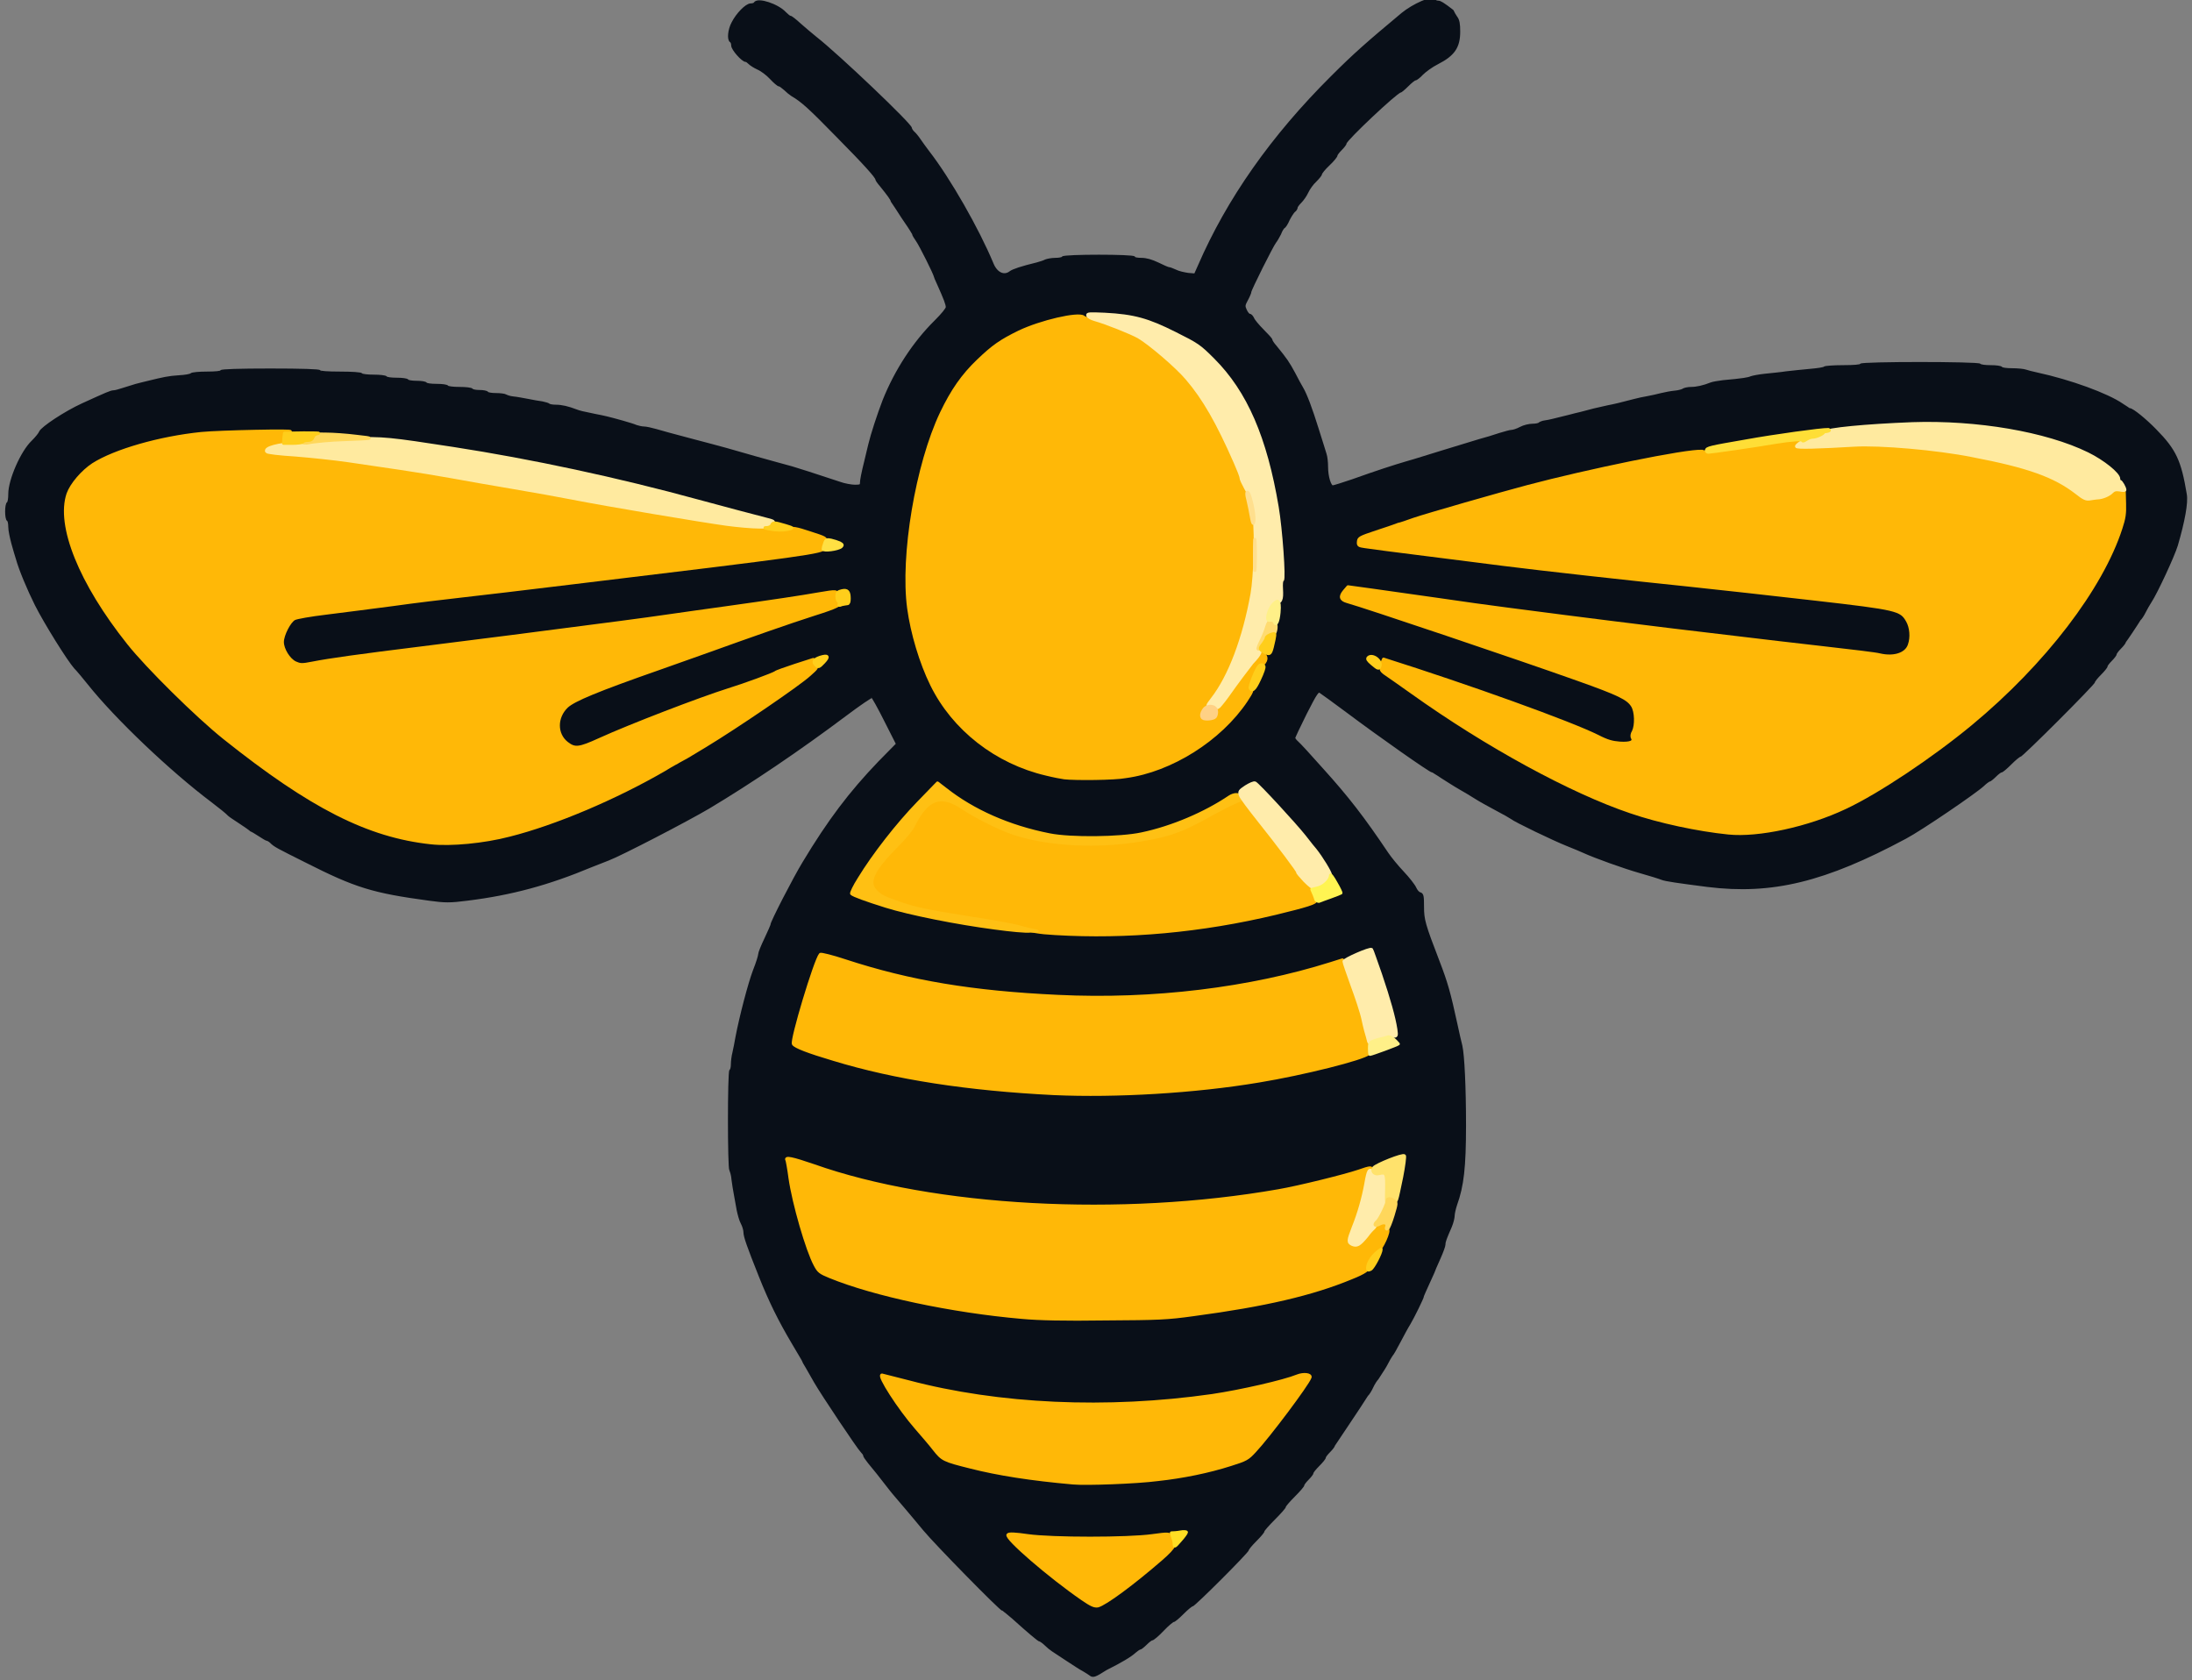 <?xml version="1.0" encoding="utf-8"?>
<!-- Generator: Adobe Illustrator 27.6.1, SVG Export Plug-In . SVG Version: 6.00 Build 0)  -->
<svg version="1.1" id="Layer_1" xmlns="http://www.w3.org/2000/svg" xmlns:xlink="http://www.w3.org/1999/xlink" x="0px" y="0px"
	 viewBox="0 0 715 548" style="enable-background:new 0 0 715 548;" xml:space="preserve">
<rect x="0" y="0" width="715" height="548" fill="#808080" stroke="none"/>
<style type="text/css">
	.st0{clip-path:url(#SVGID_00000022551487129329128480000010103825715383265934_);}
	.st1{fill:#090F18;}
	.st2{fill-opacity:0;stroke:#090F18;stroke-linecap:round;stroke-linejoin:round;}
	.st3{fill:#FFB807;}
	.st4{fill-opacity:0;stroke:#FFB807;stroke-linecap:round;stroke-linejoin:round;}
	.st5{fill:#FFECAB;}
	.st6{fill-opacity:0;stroke:#FFECAB;stroke-linecap:round;stroke-linejoin:round;}
	.st7{fill:#FFC013;}
	.st8{fill-opacity:0;stroke:#FFC013;stroke-linecap:round;stroke-linejoin:round;}
	.st9{fill:#FFEA9F;}
	.st10{fill-opacity:0;stroke:#FFEA9F;stroke-linecap:round;stroke-linejoin:round;}
	.st11{fill:#FFDE36;}
	.st12{fill-opacity:0;stroke:#FFDE36;stroke-linecap:round;stroke-linejoin:round;}
	.st13{fill:#FFE26C;}
	.st14{fill-opacity:0;stroke:#FFE26C;stroke-linecap:round;stroke-linejoin:round;}
	.st15{fill:#FFF452;}
	.st16{fill-opacity:0;stroke:#FFF452;stroke-linecap:round;stroke-linejoin:round;}
	.st17{fill:#FFF088;}
	.st18{fill-opacity:0;stroke:#FFF088;stroke-linecap:round;stroke-linejoin:round;}
	.st19{fill:#FFD75B;}
	.st20{fill-opacity:0;stroke:#FFD75B;stroke-linecap:round;stroke-linejoin:round;}
	.st21{fill:#FFDB71;}
	.st22{fill-opacity:0;stroke:#FFDB71;stroke-linecap:round;stroke-linejoin:round;}
	.st23{fill:#FFCE1B;}
	.st24{fill-opacity:0;stroke:#FFCE1B;stroke-linecap:round;stroke-linejoin:round;}
	.st25{fill:#FFDE23;}
	.st26{fill-opacity:0;stroke:#FFDE23;stroke-linecap:round;stroke-linejoin:round;}
	.st27{fill:#FFDF8E;}
	.st28{fill-opacity:0;stroke:#FFDF8E;stroke-linecap:round;stroke-linejoin:round;}
	.st29{fill:#FFE043;}
	.st30{fill-opacity:0;stroke:#FFE043;stroke-linecap:round;stroke-linejoin:round;}
	.st31{fill:#FFD185;}
	.st32{fill-opacity:0;stroke:#FFD185;stroke-linecap:round;stroke-linejoin:round;}
</style>
<g>
	<defs>
		<rect id="SVGID_1_" width="715" height="548"/>
	</defs>
	<clipPath id="SVGID_00000098211548284082624590000000977157362807692708_">
		<use xlink:href="#SVGID_1_"  style="overflow:visible;"/>
	</clipPath>
	<g style="clip-path:url(#SVGID_00000098211548284082624590000000977157362807692708_);">
		<g transform="matrix(1,0,0,1,0,0)">
			<g transform="matrix(1,0,0,1,0,0)">
				<path class="st1" d="M355.7,546.1c-0.3-0.2-1.3-0.9-2.2-1.4c-1-0.5-3.4-2.1-5.4-3.4s-4.1-2.7-4.7-3.1c-0.5-0.3-1.6-1.2-2.3-1.9
					s-1.6-1.3-1.8-1.3c-0.4,0-3.8-2.9-8.8-7.4c-1.6-1.4-3.1-2.6-3.3-2.6c-0.7,0-22-21.7-25.7-26.2c-1.8-2.2-4.6-5.5-6.2-7.4
					c-1.6-1.9-3.8-4.4-4.8-5.7c-3.3-4.3-5.5-7-7-8.8c-0.8-1-1.5-2-1.5-2.3s-0.4-0.8-0.8-1.2c-1-0.9-12.9-18.7-15.2-22.7
					c-0.9-1.6-2.2-3.8-2.8-4.9c-0.6-1-1.2-2-1.2-2.1c0-0.1-1.5-2.8-3.4-5.9c-4.2-7.1-7.3-13.3-10.6-21.6c-3.9-9.8-5-12.9-5-14.3
					c0-0.7-0.4-2.1-0.9-3c-0.5-0.9-1-2.8-1.3-4.2s-0.6-3.6-0.9-5s-0.6-3.6-0.8-5c-0.1-1.4-0.5-2.7-0.7-3c-0.6-0.7-0.6-32.1,0-32.5
					c0.3-0.2,0.5-1.1,0.5-2s0.2-2.7,0.5-3.8c0.3-1.2,0.7-3.5,1-5.1c1.3-6.8,4.1-17.5,5.7-21.7c1-2.5,1.7-4.8,1.7-5.3s0.9-2.7,2-5
					s2-4.4,2-4.6c0-0.9,7.3-15.1,10.4-20.2c8.3-13.8,15.2-22.9,24.7-32.8l5.9-6l-3.9-7.7c-2.1-4.2-4.1-7.8-4.4-7.9
					c-0.3-0.1-4.3,2.6-8.8,6c-15.2,11.4-30.9,22-44.6,30.2c-7.1,4.2-28.7,15.4-32.7,16.9c-1,0.4-3.5,1.4-5.6,2.2
					c-13.9,5.8-25.9,9.1-40.5,10.9c-5.4,0.7-7.2,0.7-12.2,0c-18.5-2.5-24-4.2-40.2-12.4c-9.4-4.7-10.2-5.1-11.4-6.3
					c-0.5-0.5-1.1-0.8-1.3-0.8c-0.2,0-1.4-0.7-2.6-1.5s-2.4-1.5-2.6-1.5c-1.3-1.2-6.6-4.4-7.3-5.1c-0.5-0.6-3-2.6-5.5-4.5
					c-13.3-10-31.3-27.1-40.2-38.3c-1.6-2-3.6-4.4-4.4-5.2c-2.1-2.3-9.8-14.6-12.8-20.6c-2.5-5-5.2-11.5-6.1-14.8
					c-0.3-1-1-3.2-1.5-5.1s-1-4.2-1-5.3c0-1.1-0.2-2.2-0.5-2.3c-0.7-0.4-0.7-5.1,0-5.5c0.3-0.2,0.5-1.5,0.5-3c0-4.5,4-13.7,7.5-17
					c1.1-1.1,2.3-2.5,2.5-3.1c0.6-1.4,8.1-6.4,13.8-9c7.7-3.5,9.2-4.2,10.1-4.2c0.5,0,1.9-0.4,3.1-0.8s3.2-1,4.2-1.3s2.9-0.7,4-1
					c4.9-1.2,6.7-1.6,10-1.8c1.9-0.1,3.7-0.4,4-0.7c0.3-0.3,2.6-0.5,5.1-0.5c2.8,0,4.7-0.2,4.7-0.5c0-0.3,5.7-0.5,16-0.5
					s16,0.2,16,0.5c0,0.3,2.6,0.5,6.7,0.5c3.9,0,6.8,0.2,7,0.5c0.2,0.3,2,0.5,4,0.5s3.8,0.2,4,0.5s1.7,0.5,3.5,0.5
					c1.8,0,3.3,0.2,3.5,0.5s1.5,0.5,3,0.5s2.8,0.2,3,0.5s1.7,0.5,3.5,0.5s3.3,0.2,3.5,0.5s2,0.5,4,0.5s3.8,0.2,4,0.5
					s1.3,0.5,2.5,0.5s2.3,0.2,2.5,0.5s1.5,0.5,2.9,0.5s2.8,0.2,3.1,0.4c0.3,0.2,1.4,0.6,2.5,0.7s3.2,0.5,4.8,0.8s3.6,0.7,4.6,0.8
					c1,0.2,2,0.5,2.2,0.7c0.2,0.2,1.2,0.4,2.3,0.4c1.9,0,4,0.5,6.6,1.5c1,0.4,2.2,0.7,6.2,1.5c1.2,0.2,2.9,0.6,3.8,0.8
					c2.1,0.5,8.3,2.2,9.6,2.8c0.6,0.2,1.8,0.5,2.5,0.5c0.7,0,2.5,0.4,3.9,0.8c1.4,0.4,6.3,1.8,11,3c4.7,1.2,10.1,2.7,12,3.2
					c9.1,2.6,10.8,3.1,15.2,4.3c2.6,0.7,5.4,1.5,6.2,1.7c1.4,0.4,7.7,2.4,15.5,5c1.6,0.6,4,1,5.1,1c1.8,0,2.1-0.2,2.1-1
					c0-0.9,0.4-3.1,1.5-7.5c0.2-1,0.8-3.2,1.2-5c0.8-3.4,2.9-9.8,4.7-14.5c3.9-9.7,9.8-18.8,16.9-25.8c2.1-2.1,3.7-4,3.7-4.6
					c0-1-0.7-2.8-2.8-7.5c-0.7-1.5-1.2-2.7-1.2-2.8c0-0.6-4.6-9.8-5.7-11.4c-0.7-1-1.3-2-1.3-2.2c0-0.2-1.1-2-2.5-4
					s-2.5-3.9-4.5-6.8c0-0.5-1.1-2-3.6-5.1c-0.8-0.9-1.4-1.8-1.4-2c0-0.7-3.4-4.6-13-14.3c-8.7-8.9-11.3-11.3-14.6-13.2
					c-0.5-0.3-1.6-1.2-2.3-1.9c-0.8-0.7-1.6-1.3-1.9-1.3s-1.5-1-2.7-2.3s-3.1-2.7-4.3-3.2c-1.1-0.5-2.3-1.3-2.7-1.7
					c-0.4-0.4-0.9-0.8-1.2-0.8c-1,0-4.3-3.7-4.3-4.9c0-0.6-0.2-1.2-0.5-1.4c-0.9-0.5-0.6-3.7,0.6-5.9c1.4-2.8,4.4-5.9,5.8-5.9
					c0.6,0,1.3-0.2,1.4-0.5c0.9-1.5,7.3,0.6,9.7,3.2c0.7,0.7,1.4,1.3,1.7,1.3c0.3,0,1.7,1.1,3.1,2.4c1.5,1.3,3.8,3.3,5.2,4.4
					c7.4,5.8,31,28.3,31,29.5c0,0.3,0.4,0.9,0.8,1.3c0.5,0.4,1.4,1.5,2,2.4s2,2.8,2.9,4c6.9,8.9,16.2,25.2,20.9,36.5
					c1.3,3.2,3.9,4.4,6,2.8c0.9-0.7,3.7-1.6,8.6-2.8c1.1-0.3,2.4-0.7,2.9-1c0.5-0.2,1.9-0.5,3.1-0.5c1.2,0,2.4-0.2,2.5-0.5
					c0.4-0.7,23.2-0.7,23.2,0c0,0.3,1.1,0.5,2.4,0.5c1.6,0,3.3,0.5,5.4,1.5c1.6,0.8,3.2,1.5,3.5,1.5c0.3,0,1.3,0.4,2.2,0.8
					c0.9,0.5,2.8,0.9,4.1,1.1l2.4,0.2l1.3-2.9c9.4-21.7,23.8-42.2,43.3-61.6c7.4-7.4,11.5-11,23-20.6c3.5-2.9,9.9-5.7,10.3-4.5
					c0.1,0.3,0.7,0.6,1.3,0.6c0.6,0,1.5,0.5,4.6,2.9c0.2,0.5,0.7,1.4,1.2,2.1c0.7,0.9,0.9,2.1,0.9,4.6c0,5-1.7,7.5-7,10.2
					c-1.8,0.9-4,2.5-5,3.5c-0.9,1-2,1.8-2.3,1.8s-1.4,0.9-2.5,2s-2.2,2-2.4,2c-1.1,0-17.8,15.7-17.8,16.8c0,0.3-0.7,1.2-1.5,2
					s-1.5,1.7-1.5,2c0,0.3-1.1,1.7-2.5,3s-2.5,2.7-2.5,3s-0.8,1.3-1.8,2.3c-1,0.9-2.2,2.6-2.7,3.7s-1.5,2.5-2.2,3.2
					s-1.3,1.5-1.3,1.8s-0.3,0.9-0.8,1.2c-0.4,0.4-1.2,1.6-1.8,2.8c-0.5,1.2-1.2,2.3-1.5,2.4c-0.3,0.2-0.9,1.1-1.3,2.2
					c-0.5,1-1.2,2.2-1.6,2.7c-0.9,1.1-8.1,15.5-8.1,16.2c0,0.3-0.5,1.5-1.1,2.6c-1,1.8-1,2.2-0.4,3.5c0.4,0.9,1,1.6,1.3,1.6
					c0.4,0,0.8,0.5,1.1,1.1c0.2,0.6,1.7,2.4,3.2,3.9c1.5,1.5,2.8,2.9,2.8,3.2s0.6,1.2,1.4,2.1c3.5,4.3,4.1,5.2,6,8.7
					c1.1,2.1,2.2,4.2,2.6,4.8c1.3,2.2,3,6.8,5,13.2c1.2,3.7,2.3,7.4,2.6,8.3c0.3,0.8,0.5,2.7,0.5,4.1c0,3.3,1,6.6,2,6.6
					c0.4,0,3.3-0.9,6.5-2c8.1-2.9,13.7-4.7,17.8-5.9c1.9-0.5,7.2-2.2,11.8-3.6s9.8-3,11.8-3.6c1.9-0.5,4.9-1.4,6.6-2
					c1.7-0.5,3.4-1,3.9-1c0.5,0,1.8-0.4,2.9-1c1.1-0.6,2.9-1,3.9-1c1,0,2-0.2,2.2-0.4c0.2-0.2,1-0.6,1.9-0.7
					c1.5-0.2,2.5-0.5,7.8-1.8c1-0.3,2.8-0.7,4-1s3.1-0.8,4.2-1.1c1.2-0.3,3.1-0.7,4.4-1c2.1-0.4,4.3-0.9,8.8-2.1
					c1.1-0.3,3-0.7,4.2-0.9s3.3-0.7,4.5-1s3.3-0.7,4.5-0.8s2.5-0.5,2.7-0.7c0.3-0.2,1.4-0.5,2.5-0.5c1.8,0,4.1-0.5,6.6-1.5
					c0.5-0.2,2.2-0.5,3.8-0.7c6.7-0.6,8.3-0.9,9.2-1.3c0.5-0.2,2.6-0.6,4.5-0.8s5.1-0.5,7-0.8c1.9-0.2,5.4-0.6,7.8-0.8
					c2.3-0.2,4.5-0.5,4.7-0.8c0.3-0.2,3-0.4,6.1-0.4c3.4,0,5.7-0.2,5.7-0.5c0-0.7,38.3-0.7,38.8,0c0.2,0.3,1.7,0.5,3.5,0.5
					s3.3,0.2,3.5,0.5s1.7,0.5,3.5,0.5s3.7,0.2,4.3,0.4c0.6,0.2,2.4,0.7,3.9,1c10.6,2.3,22.8,6.7,27.7,10.1c1.2,0.8,2.3,1.5,2.4,1.5
					c0.9,0,5.1,3.4,8.4,6.8c6.4,6.5,8,10,9.8,20.8c0.5,2.7-0.6,8.7-2.9,16.6c-1.1,3.6-6.6,15.4-8.5,18.3c-0.6,0.9-1.5,2.5-2,3.5
					c-0.5,1-1.2,2.1-1.6,2.4c-0.7,1.2-4.3,6.6-4.8,7.2c0,0.3-0.7,1.2-1.5,2s-1.5,1.7-1.5,2s-0.7,1.2-1.5,2s-1.5,1.7-1.5,2
					c0,0.3-0.9,1.4-2,2.5s-2,2.2-2,2.5c0,0.7-23.6,24.3-24.3,24.3c-0.3,0-1.6,1.1-3,2.5s-2.7,2.5-3,2.5s-1.2,0.7-2,1.5
					s-1.7,1.5-1.9,1.5s-1.2,0.7-2,1.5c-2.6,2.4-20.2,14.4-25.3,17.1c-26.3,14.1-43.5,18.3-64.5,15.7c-10-1.3-13.6-1.8-14.9-2.3
					c-0.7-0.3-3.9-1.3-7.1-2.2c-5.3-1.5-14.7-4.9-18.2-6.5c-0.8-0.4-3.3-1.4-5.5-2.3c-4.3-1.7-17-7.8-18.2-8.8
					c-0.4-0.3-2.5-1.5-4.8-2.7c-2.2-1.2-5.2-2.8-6.6-3.7c-1.4-0.9-3.9-2.4-5.5-3.3c-1.6-0.9-4.2-2.6-5.8-3.6c-1.6-1.1-3-1.9-3.1-1.9
					c-0.7,0-17.1-11.5-27.9-19.6c-4.3-3.2-8.3-6.1-8.8-6.4c-0.8-0.4-1.4,0.4-4.8,7.1c-2.1,4.2-3.8,7.8-3.8,8.1c0,0.3,0.5,1,1.1,1.5
					c0.6,0.5,4.2,4.4,8,8.7c8.5,9.4,13.5,15.9,21.3,27.5c1,1.5,3.3,4.3,5.1,6.2s3.6,4.2,4,5.1c0.4,0.9,1.1,1.7,1.6,1.8
					c0.8,0.2,0.9,0.8,0.9,4.2c0,4.3,0.4,5.8,5.1,18c2.7,7,3.6,10.3,5.8,20.4c0.6,2.8,1.3,5.9,1.6,7c0.7,3.1,1.2,13.4,1.2,26
					c0,13.6-0.7,19.7-2.9,25.8c-0.4,1.2-0.8,2.9-0.8,3.6s-0.4,2.3-0.9,3.5c-1.7,3.9-2.1,4.9-2.1,5.9c0,0.5-0.7,2.4-1.5,4.2
					s-1.5,3.4-1.5,3.5c0,0.1-0.9,2.1-2,4.5s-2,4.4-2,4.6c0,0.5-3.2,7-4.4,9c-0.7,1.1-2.1,3.7-3.2,5.8s-2.2,4.1-2.6,4.5
					c-0.3,0.4-1,1.6-1.5,2.6c-0.5,1-1.2,2.1-3.1,5c-0.4,0.4-1.2,1.6-1.7,2.7s-1.3,2.4-1.7,2.7c-2.5,4-8.5,12.8-10.8,16.3
					c0,0.3-0.7,1.2-1.5,2s-1.5,1.7-1.5,2s-0.9,1.4-2,2.5s-2,2.2-2,2.5s-0.7,1.2-1.5,2s-1.5,1.7-1.5,2s-1.4,1.9-3,3.5s-3,3.2-3,3.5
					c0,0.3-1.6,2.1-3.5,4s-3.5,3.7-3.5,4s-1.1,1.6-2.5,3s-2.5,2.7-2.5,3c0,0.7-17.6,18.3-18.3,18.3c-0.3,0-1.6,1.1-3,2.5
					s-2.7,2.5-3,2.5c-0.3,0-1.9,1.3-3.5,3s-3.2,3-3.5,3s-1.2,0.7-2,1.5s-1.7,1.5-1.9,1.5c-0.3,0-1,0.5-1.7,1.1
					c-1.4,1.3-4.4,3.1-9.4,5.6C357.1,546.6,356.5,546.8,355.7,546.1L355.7,546.1z"/>
				<path class="st2" d="M355.7,546.1c-0.3-0.2-1.3-0.9-2.2-1.4c-1-0.5-3.4-2.1-5.4-3.4s-4.1-2.7-4.7-3.1c-0.5-0.3-1.6-1.2-2.3-1.9
					s-1.6-1.3-1.8-1.3c-0.4,0-3.8-2.9-8.8-7.4c-1.6-1.4-3.1-2.6-3.3-2.6c-0.7,0-22-21.7-25.7-26.2c-1.8-2.2-4.6-5.5-6.2-7.4
					c-1.6-1.9-3.8-4.4-4.8-5.7c-3.3-4.3-5.5-7-7-8.8c-0.8-1-1.5-2-1.5-2.3s-0.4-0.8-0.8-1.2c-1-0.9-12.9-18.7-15.2-22.7
					c-0.9-1.6-2.2-3.8-2.8-4.9c-0.6-1-1.2-2-1.2-2.1c0-0.1-1.5-2.8-3.4-5.9c-4.2-7.1-7.3-13.3-10.6-21.6c-3.9-9.8-5-12.9-5-14.3
					c0-0.7-0.4-2.1-0.9-3c-0.5-0.9-1-2.8-1.3-4.2s-0.6-3.6-0.9-5s-0.6-3.6-0.8-5c-0.1-1.4-0.5-2.7-0.7-3c-0.6-0.7-0.6-32.1,0-32.5
					c0.3-0.2,0.5-1.1,0.5-2s0.2-2.7,0.5-3.8c0.3-1.2,0.7-3.5,1-5.1c1.3-6.8,4.1-17.5,5.7-21.7c1-2.5,1.7-4.8,1.7-5.3s0.9-2.7,2-5
					s2-4.4,2-4.6c0-0.9,7.3-15.1,10.4-20.2c8.3-13.8,15.2-22.9,24.7-32.8l5.9-6l-3.9-7.7c-2.1-4.2-4.1-7.8-4.4-7.9
					c-0.3-0.1-4.3,2.6-8.8,6c-15.2,11.4-30.9,22-44.6,30.2c-7.1,4.2-28.7,15.4-32.7,16.9c-1,0.4-3.5,1.4-5.6,2.2
					c-13.9,5.8-25.9,9.1-40.5,10.9c-5.4,0.7-7.2,0.7-12.2,0c-18.5-2.5-24-4.2-40.2-12.4c-9.4-4.7-10.2-5.1-11.4-6.3
					c-0.5-0.5-1.1-0.8-1.3-0.8c-0.2,0-1.4-0.7-2.6-1.5s-2.4-1.5-2.6-1.5c-1.3-1.2-6.6-4.4-7.3-5.1c-0.5-0.6-3-2.6-5.5-4.5
					c-13.3-10-31.3-27.1-40.2-38.3c-1.6-2-3.6-4.4-4.4-5.2c-2.1-2.3-9.8-14.6-12.8-20.6c-2.5-5-5.2-11.5-6.1-14.8
					c-0.3-1-1-3.2-1.5-5.1s-1-4.2-1-5.3c0-1.1-0.2-2.2-0.5-2.3c-0.7-0.4-0.7-5.1,0-5.5c0.3-0.2,0.5-1.5,0.5-3c0-4.5,4-13.7,7.5-17
					c1.1-1.1,2.3-2.5,2.5-3.1c0.6-1.4,8.1-6.4,13.8-9c7.7-3.5,9.2-4.2,10.1-4.2c0.5,0,1.9-0.4,3.1-0.8s3.2-1,4.2-1.3s2.9-0.7,4-1
					c4.9-1.2,6.7-1.6,10-1.8c1.9-0.1,3.7-0.4,4-0.7c0.3-0.3,2.6-0.5,5.1-0.5c2.8,0,4.7-0.2,4.7-0.5c0-0.3,5.7-0.5,16-0.5
					s16,0.2,16,0.5c0,0.3,2.6,0.5,6.7,0.5c3.9,0,6.8,0.2,7,0.5c0.2,0.3,2,0.5,4,0.5s3.8,0.2,4,0.5s1.7,0.5,3.5,0.5
					c1.8,0,3.3,0.2,3.5,0.5s1.5,0.5,3,0.5s2.8,0.2,3,0.5s1.7,0.5,3.5,0.5s3.3,0.2,3.5,0.5s2,0.5,4,0.5s3.8,0.2,4,0.5
					s1.3,0.5,2.5,0.5s2.3,0.2,2.5,0.5s1.5,0.5,2.9,0.5s2.8,0.2,3.1,0.4c0.3,0.2,1.4,0.6,2.5,0.7s3.2,0.5,4.8,0.8s3.6,0.7,4.6,0.8
					c1,0.2,2,0.5,2.2,0.7c0.2,0.2,1.2,0.4,2.3,0.4c1.9,0,4,0.5,6.6,1.5c1,0.4,2.2,0.7,6.2,1.5c1.2,0.2,2.9,0.6,3.8,0.8
					c2.1,0.5,8.3,2.2,9.6,2.8c0.6,0.2,1.8,0.5,2.5,0.5c0.7,0,2.5,0.4,3.9,0.8c1.4,0.4,6.3,1.8,11,3c4.7,1.2,10.1,2.7,12,3.2
					c9.1,2.6,10.8,3.1,15.2,4.3c2.6,0.7,5.4,1.5,6.2,1.7c1.4,0.4,7.7,2.4,15.5,5c1.6,0.6,4,1,5.1,1c1.8,0,2.1-0.2,2.1-1
					c0-0.9,0.4-3.1,1.5-7.5c0.2-1,0.8-3.2,1.2-5c0.8-3.4,2.9-9.8,4.7-14.5c3.9-9.7,9.8-18.8,16.9-25.8c2.1-2.1,3.7-4,3.7-4.6
					c0-1-0.7-2.8-2.8-7.5c-0.7-1.5-1.2-2.7-1.2-2.8c0-0.6-4.6-9.8-5.7-11.4c-0.7-1-1.3-2-1.3-2.2c0-0.2-1.1-2-2.5-4
					s-2.5-3.9-4.5-6.8c0-0.5-1.1-2-3.6-5.1c-0.8-0.9-1.4-1.8-1.4-2c0-0.7-3.4-4.6-13-14.3c-8.7-8.9-11.3-11.3-14.6-13.2
					c-0.5-0.3-1.6-1.2-2.3-1.9c-0.8-0.7-1.6-1.3-1.9-1.3s-1.5-1-2.7-2.3s-3.1-2.7-4.3-3.2c-1.1-0.5-2.3-1.3-2.7-1.7
					c-0.4-0.4-0.9-0.8-1.2-0.8c-1,0-4.3-3.7-4.3-4.9c0-0.6-0.2-1.2-0.5-1.4c-0.9-0.5-0.6-3.7,0.6-5.9c1.4-2.8,4.4-5.9,5.8-5.9
					c0.6,0,1.3-0.2,1.4-0.5c0.9-1.5,7.3,0.6,9.7,3.2c0.7,0.7,1.4,1.3,1.7,1.3c0.3,0,1.7,1.1,3.1,2.4c1.5,1.3,3.8,3.3,5.2,4.4
					c7.4,5.8,31,28.3,31,29.5c0,0.3,0.4,0.9,0.8,1.3c0.5,0.4,1.4,1.5,2,2.4s2,2.8,2.9,4c6.9,8.9,16.2,25.2,20.9,36.5
					c1.3,3.2,3.9,4.4,6,2.8c0.9-0.7,3.7-1.6,8.6-2.8c1.1-0.3,2.4-0.7,2.9-1c0.5-0.2,1.9-0.5,3.1-0.5c1.2,0,2.4-0.2,2.5-0.5
					c0.4-0.7,23.2-0.7,23.2,0c0,0.3,1.1,0.5,2.4,0.5c1.6,0,3.3,0.5,5.4,1.5c1.6,0.8,3.2,1.5,3.5,1.5c0.3,0,1.3,0.4,2.2,0.8
					c0.9,0.5,2.8,0.9,4.1,1.1l2.4,0.2l1.3-2.9c9.4-21.7,23.8-42.2,43.3-61.6c7.4-7.4,11.5-11,23-20.6c3.5-2.9,9.9-5.7,10.3-4.5
					c0.1,0.3,0.7,0.6,1.3,0.6c0.6,0,1.5,0.5,4.6,2.9c0.2,0.5,0.7,1.4,1.2,2.1c0.7,0.9,0.9,2.1,0.9,4.6c0,5-1.7,7.5-7,10.2
					c-1.8,0.9-4,2.5-5,3.5c-0.9,1-2,1.8-2.3,1.8s-1.4,0.9-2.5,2s-2.2,2-2.4,2c-1.1,0-17.8,15.7-17.8,16.8c0,0.3-0.7,1.2-1.5,2
					s-1.5,1.7-1.5,2c0,0.3-1.1,1.7-2.5,3s-2.5,2.7-2.5,3s-0.8,1.3-1.8,2.3c-1,0.9-2.2,2.6-2.7,3.7s-1.5,2.5-2.2,3.2
					s-1.3,1.5-1.3,1.8s-0.3,0.9-0.8,1.2c-0.4,0.4-1.2,1.6-1.8,2.8c-0.5,1.2-1.2,2.3-1.5,2.4c-0.3,0.2-0.9,1.1-1.3,2.2
					c-0.5,1-1.2,2.2-1.6,2.7c-0.9,1.1-8.1,15.5-8.1,16.2c0,0.3-0.5,1.5-1.1,2.6c-1,1.8-1,2.2-0.4,3.5c0.4,0.9,1,1.6,1.3,1.6
					c0.4,0,0.8,0.5,1.1,1.1c0.2,0.6,1.7,2.4,3.2,3.9c1.5,1.5,2.8,2.9,2.8,3.2s0.6,1.2,1.4,2.1c3.5,4.3,4.1,5.2,6,8.7
					c1.1,2.1,2.2,4.2,2.6,4.8c1.3,2.2,3,6.8,5,13.2c1.2,3.7,2.3,7.4,2.6,8.3c0.3,0.8,0.5,2.7,0.5,4.1c0,3.3,1,6.6,2,6.6
					c0.4,0,3.3-0.9,6.5-2c8.1-2.9,13.7-4.7,17.8-5.9c1.9-0.5,7.2-2.2,11.8-3.6s9.8-3,11.8-3.6c1.9-0.5,4.9-1.4,6.6-2
					c1.7-0.5,3.4-1,3.9-1c0.5,0,1.8-0.4,2.9-1c1.1-0.6,2.9-1,3.9-1c1,0,2-0.2,2.2-0.4c0.2-0.2,1-0.6,1.9-0.7
					c1.5-0.2,2.5-0.5,7.8-1.8c1-0.3,2.8-0.7,4-1s3.1-0.8,4.2-1.1c1.2-0.3,3.1-0.7,4.4-1c2.1-0.4,4.3-0.9,8.8-2.1
					c1.1-0.3,3-0.7,4.2-0.9s3.3-0.7,4.5-1s3.3-0.7,4.5-0.8s2.5-0.5,2.7-0.7c0.3-0.2,1.4-0.5,2.5-0.5c1.8,0,4.1-0.5,6.6-1.5
					c0.5-0.2,2.2-0.5,3.8-0.7c6.7-0.6,8.3-0.9,9.2-1.3c0.5-0.2,2.6-0.6,4.5-0.8s5.1-0.5,7-0.8c1.9-0.2,5.4-0.6,7.8-0.8
					c2.3-0.2,4.5-0.5,4.7-0.8c0.3-0.2,3-0.4,6.1-0.4c3.4,0,5.7-0.2,5.7-0.5c0-0.7,38.3-0.7,38.8,0c0.2,0.3,1.7,0.5,3.5,0.5
					s3.3,0.2,3.5,0.5s1.7,0.5,3.5,0.5s3.7,0.2,4.3,0.4c0.6,0.2,2.4,0.7,3.9,1c10.6,2.3,22.8,6.7,27.7,10.1c1.2,0.8,2.3,1.5,2.4,1.5
					c0.9,0,5.1,3.4,8.4,6.8c6.4,6.5,8,10,9.8,20.8c0.5,2.7-0.6,8.7-2.9,16.6c-1.1,3.6-6.6,15.4-8.5,18.3c-0.6,0.9-1.5,2.5-2,3.5
					c-0.5,1-1.2,2.1-1.6,2.4c-0.7,1.2-4.3,6.6-4.8,7.2c0,0.3-0.7,1.2-1.5,2s-1.5,1.7-1.5,2s-0.7,1.2-1.5,2s-1.5,1.7-1.5,2
					c0,0.3-0.9,1.4-2,2.5s-2,2.2-2,2.5c0,0.7-23.6,24.3-24.3,24.3c-0.3,0-1.6,1.1-3,2.5s-2.7,2.5-3,2.5s-1.2,0.7-2,1.5
					s-1.7,1.5-1.9,1.5s-1.2,0.7-2,1.5c-2.6,2.4-20.2,14.4-25.3,17.1c-26.3,14.1-43.5,18.3-64.5,15.7c-10-1.3-13.6-1.8-14.9-2.3
					c-0.7-0.3-3.9-1.3-7.1-2.2c-5.3-1.5-14.7-4.9-18.2-6.5c-0.8-0.4-3.3-1.4-5.5-2.3c-4.3-1.7-17-7.8-18.2-8.8
					c-0.4-0.3-2.5-1.5-4.8-2.7c-2.2-1.2-5.2-2.8-6.6-3.7c-1.4-0.9-3.9-2.4-5.5-3.3c-1.6-0.9-4.2-2.6-5.8-3.6c-1.6-1.1-3-1.9-3.1-1.9
					c-0.7,0-17.1-11.5-27.9-19.6c-4.3-3.2-8.3-6.1-8.8-6.4c-0.8-0.4-1.4,0.4-4.8,7.1c-2.1,4.2-3.8,7.8-3.8,8.1c0,0.3,0.5,1,1.1,1.5
					c0.6,0.5,4.2,4.4,8,8.7c8.5,9.4,13.5,15.9,21.3,27.5c1,1.5,3.3,4.3,5.1,6.2s3.6,4.2,4,5.1c0.4,0.9,1.1,1.7,1.6,1.8
					c0.8,0.2,0.9,0.8,0.9,4.2c0,4.3,0.4,5.8,5.1,18c2.7,7,3.6,10.3,5.8,20.4c0.6,2.8,1.3,5.9,1.6,7c0.7,3.1,1.2,13.4,1.2,26
					c0,13.6-0.7,19.7-2.9,25.8c-0.4,1.2-0.8,2.9-0.8,3.6s-0.4,2.3-0.9,3.5c-1.7,3.9-2.1,4.9-2.1,5.9c0,0.5-0.7,2.4-1.5,4.2
					s-1.5,3.4-1.5,3.5c0,0.1-0.9,2.1-2,4.5s-2,4.4-2,4.6c0,0.5-3.2,7-4.4,9c-0.7,1.1-2.1,3.7-3.2,5.8s-2.2,4.1-2.6,4.5
					c-0.3,0.4-1,1.6-1.5,2.6c-0.5,1-1.2,2.1-3.1,5c-0.4,0.4-1.2,1.6-1.7,2.7s-1.3,2.4-1.7,2.7c-2.5,4-8.5,12.8-10.8,16.3
					c0,0.3-0.7,1.2-1.5,2s-1.5,1.7-1.5,2s-0.9,1.4-2,2.5s-2,2.2-2,2.5s-0.7,1.2-1.5,2s-1.5,1.7-1.5,2s-1.4,1.9-3,3.5s-3,3.2-3,3.5
					c0,0.3-1.6,2.1-3.5,4s-3.5,3.7-3.5,4s-1.1,1.6-2.5,3s-2.5,2.7-2.5,3c0,0.7-17.6,18.3-18.3,18.3c-0.3,0-1.6,1.1-3,2.5
					s-2.7,2.5-3,2.5c-0.3,0-1.9,1.3-3.5,3s-3.2,3-3.5,3s-1.2,0.7-2,1.5s-1.7,1.5-1.9,1.5c-0.3,0-1,0.5-1.7,1.1
					c-1.4,1.3-4.4,3.1-9.4,5.6C357.1,546.6,356.5,546.8,355.7,546.1L355.7,546.1z"/>
			</g>
			<g transform="matrix(1,0,0,1,0,0)">
				<path class="st3" d="M140.6,274.9c-20.5-2.2-39.2-11.7-67.4-34.2c-8.9-7.1-25.2-23.2-31.3-30.9c-15.7-19.7-23.2-38.4-19.7-48.7
					c1.1-3.1,4.7-7.3,8.2-9.6c7.1-4.5,21.6-8.7,35.3-10.1c6.1-0.6,31.5-1.1,28.8-0.6c-1.6,0.3-1.8,0.5-1.9,2.2
					c-0.1,1.5-0.3,1.9-1.2,1.9c-1.6,0-4.8,1.7-4.4,2.3c0.2,0.3,4.3,0.8,9.3,1.1c4.9,0.3,12.8,1.2,17.5,1.9c4.7,0.7,12.3,1.8,17,2.5
					c4.7,0.7,12.1,1.9,16.5,2.7c4.4,0.8,13.4,2.4,20,3.5s15.4,2.7,19.5,3.5c12.6,2.4,45.6,7.9,52.8,8.7c3.7,0.4,8.7,1,11,1.3
					c2.6,0.3,5,0.4,6.2,0.1c1.7-0.4,2.9-0.2,7.4,1.3c5,1.6,5.4,1.8,5,2.8c-0.2,0.6-0.4,1.5-0.4,2.1c0,1.4-5.6,2.2-82,11.4
					c-14.6,1.8-30.9,3.7-36.2,4.3c-5.3,0.6-15.5,1.8-22.5,2.8c-7,0.9-16.8,2.2-21.8,2.8s-9.6,1.4-10.3,1.8c-1.6,0.8-3.9,5.3-3.9,7.6
					c0,2.4,2.1,5.8,4.2,6.8c1.6,0.7,2.1,0.8,5.6,0.1c5.6-1.1,14.9-2.4,35.9-5c10.2-1.3,23-2.9,28.5-3.6c37.1-4.8,40.5-5.2,53-7
					c3-0.4,11-1.6,17.8-2.5c15-2.1,24.4-3.5,30-4.5c5.9-1,6-1,6,0.7c0,0.8,0.2,1.6,0.5,1.9c0.9,0.9-0.3,1.6-8.2,4.1
					c-7.8,2.5-20.1,6.8-34.8,12.1c-4,1.4-11,3.9-15.5,5.5c-20.6,7.2-27.9,10.3-30.2,12.4c-3.7,3.5-3.7,9.1,0,12
					c2.6,2,3.9,1.9,10.7-1.2c10.1-4.6,32.8-13.3,42-16.2c5.2-1.6,14.7-5.1,15.3-5.6c0.3-0.3,3.2-1.3,6.5-2.4l5.9-1.9l0.7,1.3
					c0.7,1.3,0.6,1.4-2,3.7c-3.5,3.2-23.6,16.9-34,23.2c-4.6,2.8-8.5,5.1-8.6,5.1s-2.2,1.1-4.6,2.6c-16.2,9.4-35.9,17.7-50.6,21.4
					C157.8,274.6,147,275.6,140.6,274.9L140.6,274.9z"/>
				<path class="st4" d="M140.6,274.9c-20.5-2.2-39.2-11.7-67.4-34.2c-8.9-7.1-25.2-23.2-31.3-30.9c-15.7-19.7-23.2-38.4-19.7-48.7
					c1.1-3.1,4.7-7.3,8.2-9.6c7.1-4.5,21.6-8.7,35.3-10.1c6.1-0.6,31.5-1.1,28.8-0.6c-1.6,0.3-1.8,0.5-1.9,2.2
					c-0.1,1.5-0.3,1.9-1.2,1.9c-1.6,0-4.8,1.7-4.4,2.3c0.2,0.3,4.3,0.8,9.3,1.1c4.9,0.3,12.8,1.2,17.5,1.9c4.7,0.7,12.3,1.8,17,2.5
					c4.7,0.7,12.1,1.9,16.5,2.7c4.4,0.8,13.4,2.4,20,3.5s15.4,2.7,19.5,3.5c12.6,2.4,45.6,7.9,52.8,8.7c3.7,0.4,8.7,1,11,1.3
					c2.6,0.3,5,0.4,6.2,0.1c1.7-0.4,2.9-0.2,7.4,1.3c5,1.6,5.4,1.8,5,2.8c-0.2,0.6-0.4,1.5-0.4,2.1c0,1.4-5.6,2.2-82,11.4
					c-14.6,1.8-30.9,3.7-36.2,4.3c-5.3,0.6-15.5,1.8-22.5,2.8c-7,0.9-16.8,2.2-21.8,2.8s-9.6,1.4-10.3,1.8c-1.6,0.8-3.9,5.3-3.9,7.6
					c0,2.4,2.1,5.8,4.2,6.8c1.6,0.7,2.1,0.8,5.6,0.1c5.6-1.1,14.9-2.4,35.9-5c10.2-1.3,23-2.9,28.5-3.6c37.1-4.8,40.5-5.2,53-7
					c3-0.4,11-1.6,17.8-2.5c15-2.1,24.4-3.5,30-4.5c5.9-1,6-1,6,0.7c0,0.8,0.2,1.6,0.5,1.9c0.9,0.9-0.3,1.6-8.2,4.1
					c-7.8,2.5-20.1,6.8-34.8,12.1c-4,1.4-11,3.9-15.5,5.5c-20.6,7.2-27.9,10.3-30.2,12.4c-3.7,3.5-3.7,9.1,0,12
					c2.6,2,3.9,1.9,10.7-1.2c10.1-4.6,32.8-13.3,42-16.2c5.2-1.6,14.7-5.1,15.3-5.6c0.3-0.3,3.2-1.3,6.5-2.4l5.9-1.9l0.7,1.3
					c0.7,1.3,0.6,1.4-2,3.7c-3.5,3.2-23.6,16.9-34,23.2c-4.6,2.8-8.5,5.1-8.6,5.1s-2.2,1.1-4.6,2.6c-16.2,9.4-35.9,17.7-50.6,21.4
					C157.8,274.6,147,275.6,140.6,274.9L140.6,274.9z"/>
			</g>
			<g transform="matrix(1,0,0,1,0,0)">
				<path class="st3" d="M563.8,271.7c-9.9-1-22.6-3.7-31.9-6.9c-19.3-6.5-46.9-21.5-71.4-39c-3.7-2.6-7.6-5.4-8.7-6.1
					c-1.5-1.1-1.9-1.6-0.5-4.7c27.8,8.8,60.9,20.7,69.9,25.2c3.1,1.6,4.7,2,7.2,2.2c3.4,0.2,4.8-0.4,4.1-1.7
					c-0.3-0.5-0.2-1.3,0.3-2.1c1-2,0.9-6.5-0.3-8.4c-1.5-2.4-4.3-3.8-18.1-8.7c-18.5-6.6-69.5-23.8-75-25.3
					c-2.1-0.6-2.4-1.6-0.9-3.4l1.2-1.4l8,1.1c4.4,0.6,13.9,2,21.2,3c7.3,1.1,17.6,2.5,23,3.2c25.9,3.4,45.6,5.8,53.8,6.8
					c5,0.6,14.4,1.7,21,2.5c6.6,0.8,19.3,2.3,28.2,3.3s17.2,2,18.2,2.3c4.7,1.1,8.7-0.2,9.7-3.2c0.9-2.5,0.6-5.8-0.6-7.9
					c-2.1-3.7-3.2-4-30.2-7.1c-13.2-1.5-31.9-3.6-41.5-4.6c-18.5-1.9-47.4-5.1-60-6.7c-4.1-0.5-15.5-2-25.2-3.2s-18.8-2.4-20-2.6
					c-2.1-0.3-2.3-0.4-2.2-1.6c0.1-1.2,0.4-1.4,5.8-3.2c3.1-1,6-2,6.5-2.2s1-0.4,1.2-0.4s2.3-0.7,4.5-1.5
					c4.4-1.5,28.1-8.3,37.2-10.7c19.2-5.1,52-11.9,57-11.5c1,0.6,4.5,0.2,20.5-2.4c10.9-1.8,14-1.8,11-0.2c-0.5,0.3-1,0.7-1,1
					c0,0.3,8.3,0.4,19.1,0.4c20.9-0.1,25.4,0.2,38.1,2.7c18.3,3.6,26.7,6.6,34.1,12.2c2.6,1.9,3.4,2.3,4.5,2
					c0.7-0.2,1.9-0.4,2.6-0.5s1.5-0.2,1.8-0.2s1.2-0.6,2-1.3c1.2-1,1.8-1.1,3.2-0.9l1.7,0.4l0.1,3.9c0.1,3.1-0.1,4.7-1.2,8
					c-6.3,19.5-25,44-48.9,63.8c-12.8,10.6-30.5,22.4-41,27.3C589.7,269.2,573.5,272.7,563.8,271.7L563.8,271.7z"/>
				<path class="st4" d="M563.8,271.7c-9.9-1-22.6-3.7-31.9-6.9c-19.3-6.5-46.9-21.5-71.4-39c-3.7-2.6-7.6-5.4-8.7-6.1
					c-1.5-1.1-1.9-1.6-0.5-4.7c27.8,8.8,60.9,20.7,69.9,25.2c3.1,1.6,4.7,2,7.2,2.2c3.4,0.2,4.8-0.4,4.1-1.7
					c-0.3-0.5-0.2-1.3,0.3-2.1c1-2,0.9-6.5-0.3-8.4c-1.5-2.4-4.3-3.8-18.1-8.7c-18.5-6.6-69.5-23.8-75-25.3
					c-2.1-0.6-2.4-1.6-0.9-3.4l1.2-1.4l8,1.1c4.4,0.6,13.9,2,21.2,3c7.3,1.1,17.6,2.5,23,3.2c25.9,3.4,45.6,5.8,53.8,6.8
					c5,0.6,14.4,1.7,21,2.5c6.6,0.8,19.3,2.3,28.2,3.3s17.2,2,18.2,2.3c4.7,1.1,8.7-0.2,9.7-3.2c0.9-2.5,0.6-5.8-0.6-7.9
					c-2.1-3.7-3.2-4-30.2-7.1c-13.2-1.5-31.9-3.6-41.5-4.6c-18.5-1.9-47.4-5.1-60-6.7c-4.1-0.5-15.5-2-25.2-3.2s-18.8-2.4-20-2.6
					c-2.1-0.3-2.3-0.4-2.2-1.6c0.1-1.2,0.4-1.4,5.8-3.2c3.1-1,6-2,6.5-2.2s1-0.4,1.2-0.4s2.3-0.7,4.5-1.5
					c4.4-1.5,28.1-8.3,37.2-10.7c19.2-5.1,52-11.9,57-11.5c1,0.6,4.5,0.2,20.5-2.4c10.9-1.8,14-1.8,11-0.2c-0.5,0.3-1,0.7-1,1
					c0,0.3,8.3,0.4,19.1,0.4c20.9-0.1,25.4,0.2,38.1,2.7c18.3,3.6,26.7,6.6,34.1,12.2c2.6,1.9,3.4,2.3,4.5,2
					c0.7-0.2,1.9-0.4,2.6-0.5s1.5-0.2,1.8-0.2s1.2-0.6,2-1.3c1.2-1,1.8-1.1,3.2-0.9l1.7,0.4l0.1,3.9c0.1,3.1-0.1,4.7-1.2,8
					c-6.3,19.5-25,44-48.9,63.8c-12.8,10.6-30.5,22.4-41,27.3C589.7,269.2,573.5,272.7,563.8,271.7L563.8,271.7z"/>
			</g>
			<g transform="matrix(1,0,0,1,0,0)">
				<path class="st3" d="M347.2,253.7c-0.8-0.1-3.5-0.6-5.9-1.2c-16.3-3.8-30.3-14.7-37.4-29.2c-3.5-7.1-6.4-16.8-7.5-24.9
					c-2.3-17.1,2.7-46.9,10.7-63.7c3.5-7.3,6.9-12.2,11.9-17c5-4.8,7.5-6.5,13.4-9.4c7.1-3.4,19.3-6.2,21-4.9
					c0.3,0.3,1.5,0.7,2.5,0.8c2.5,0.5,12.7,4.4,15.4,6c3.3,1.9,12.2,9.6,15.4,13.3c5.6,6.6,10.2,14.4,15.8,27.4c1,2.3,1.9,4.5,2,5
					s0.4,1.4,0.8,2c0.6,1.1,1.6,4.8,2.3,8.3c0.6,3.1,0.9,4.5,1.2,4.7c0.2,0.1,0.2,5.1,0,11c-0.4,12.7-1.6,19.7-5.2,29.3
					c-3.4,9.2-5.1,12.5-9.5,18.1c-2.8,3.6-2.9,4.8-0.4,5c1.9,0.2,3.1-0.6,3.1-2c0-0.5,1.3-2.7,2.9-4.9c3.9-5.4,7.5-10.2,8.4-11.2
					c0.6-5.6,7.4-2.9,3.8,0.5c-1.1-0.3-1.8,0.5-3.3,4.2c-1.2,2.7-1.2,3.2-0.6,3.7c0.6,0.5,0.4,1-1.5,3.9
					c-8.5,12.7-24.5,22.8-39.3,24.8C363.7,254,350.7,254.1,347.2,253.7L347.2,253.7z"/>
				<path class="st4" d="M347.2,253.7c-0.8-0.1-3.5-0.6-5.9-1.2c-16.3-3.8-30.3-14.7-37.4-29.2c-3.5-7.1-6.4-16.8-7.5-24.9
					c-2.3-17.1,2.7-46.9,10.7-63.7c3.5-7.3,6.9-12.2,11.9-17c5-4.8,7.5-6.5,13.4-9.4c7.1-3.4,19.3-6.2,21-4.9
					c0.3,0.3,1.5,0.7,2.5,0.8c2.5,0.5,12.7,4.4,15.4,6c3.3,1.9,12.2,9.6,15.4,13.3c5.6,6.6,10.2,14.4,15.8,27.4c1,2.3,1.9,4.5,2,5
					s0.4,1.4,0.8,2c0.6,1.1,1.6,4.8,2.3,8.3c0.6,3.1,0.9,4.5,1.2,4.7c0.2,0.1,0.2,5.1,0,11c-0.4,12.7-1.6,19.7-5.2,29.3
					c-3.4,9.2-5.1,12.5-9.5,18.1c-2.8,3.6-2.9,4.8-0.4,5c1.9,0.2,3.1-0.6,3.1-2c0-0.5,1.3-2.7,2.9-4.9c3.9-5.4,7.5-10.2,8.4-11.2
					c0.6-5.6,7.4-2.9,3.8,0.5c-1.1-0.3-1.8,0.5-3.3,4.2c-1.2,2.7-1.2,3.2-0.6,3.7c0.6,0.5,0.4,1-1.5,3.9
					c-8.5,12.7-24.5,22.8-39.3,24.8C363.7,254,350.7,254.1,347.2,253.7L347.2,253.7z"/>
			</g>
			<g transform="matrix(1,0,0,1,0,0)">
				<path class="st3" d="M333.4,429.7c-23-2-48.3-7.4-62.7-13.3c-3.2-1.3-3.7-1.7-4.8-3.8c-2.6-4.8-7-20-8.2-28.3
					c-0.4-3.1-0.9-5.7-1-5.9c-0.7-1.1,1.7-0.6,8.7,1.8c39.2,13.9,100.3,17.2,151.6,8.2c6.5-1.1,21.8-4.9,26.2-6.4
					c3.6-1.3,4.7-1.4,3.7-0.3c-0.4,0.4-1,2.4-1.3,4.4c-0.8,4.6-2.2,9.6-4.1,14.3c-1.8,4.4-1.8,4.8-0.2,5.5c1.4,0.6,2,0.1,5.8-4.3
					c0.7-0.9,2-1.9,2.8-2.3c1.6-0.8,2.9-0.4,2.5,0.9c-0.2,0.4-0.1,0.8,0.2,0.9c0.7,0.2-1.5,5.9-4.1,8.3c-0.6-0.1-2.6,3-2.2,3.6
					c0.5,0.9-1.2,2.1-5.5,3.8c-12.8,5.3-28.2,8.9-51.5,12c-8.6,1.2-11.3,1.3-28.8,1.4C347.2,430.4,338.8,430.2,333.4,429.7
					L333.4,429.7z"/>
				<path class="st4" d="M333.4,429.7c-23-2-48.3-7.4-62.7-13.3c-3.2-1.3-3.7-1.7-4.8-3.8c-2.6-4.8-7-20-8.2-28.3
					c-0.4-3.1-0.9-5.7-1-5.9c-0.7-1.1,1.7-0.6,8.7,1.8c39.2,13.9,100.3,17.2,151.6,8.2c6.5-1.1,21.8-4.9,26.2-6.4
					c3.6-1.3,4.7-1.4,3.7-0.3c-0.4,0.4-1,2.4-1.3,4.4c-0.8,4.6-2.2,9.6-4.1,14.3c-1.8,4.4-1.8,4.8-0.2,5.5c1.4,0.6,2,0.1,5.8-4.3
					c0.7-0.9,2-1.9,2.8-2.3c1.6-0.8,2.9-0.4,2.5,0.9c-0.2,0.4-0.1,0.8,0.2,0.9c0.7,0.2-1.5,5.9-4.1,8.3c-0.6-0.1-2.6,3-2.2,3.6
					c0.5,0.9-1.2,2.1-5.5,3.8c-12.8,5.3-28.2,8.9-51.5,12c-8.6,1.2-11.3,1.3-28.8,1.4C347.2,430.4,338.8,430.2,333.4,429.7
					L333.4,429.7z"/>
			</g>
			<g transform="matrix(1,0,0,1,0,0)">
				<path class="st3" d="M343.8,356.7c-28-1.4-51.7-5-72-11.2c-8.1-2.4-12.5-4.1-13-5c-0.7-1.2,7.1-27.2,8.8-29.2
					c0.2-0.2,3.9,0.7,8.1,2.1c21.1,6.9,41.4,10.3,69.4,11.6c31,1.5,62.7-2.4,89-10.7l3.8-1.2l0.6,1.3c1.5,3.2,5.6,15.9,7.1,21.9
					c1.4,5.8,1.6,6.7,0.9,7.3c-1.8,1.7-21.3,6.6-35.9,9C389.8,356.1,364,357.6,343.8,356.7L343.8,356.7z"/>
				<path class="st4" d="M343.8,356.7c-28-1.4-51.7-5-72-11.2c-8.1-2.4-12.5-4.1-13-5c-0.7-1.2,7.1-27.2,8.8-29.2
					c0.2-0.2,3.9,0.7,8.1,2.1c21.1,6.9,41.4,10.3,69.4,11.6c31,1.5,62.7-2.4,89-10.7l3.8-1.2l0.6,1.3c1.5,3.2,5.6,15.9,7.1,21.9
					c1.4,5.8,1.6,6.7,0.9,7.3c-1.8,1.7-21.3,6.6-35.9,9C389.8,356.1,364,357.6,343.8,356.7L343.8,356.7z"/>
			</g>
			<g transform="matrix(1,0,0,1,0,0)">
				<path class="st5" d="M395.4,230.6c-0.8-0.1-1.4-0.3-1.4-0.5c0-0.2,0.6-1.1,1.4-2.1c5.7-7.3,10.4-19.8,13-34.3
					c1-5.7,1.4-19.2,0.7-24.8c-0.6-5-1.1-6.7-2.9-9.9c-0.7-1.3-1.4-2.7-1.4-3.2s-0.9-2.7-1.9-5c-5.7-13-10.2-20.9-15.8-27.4
					c-3.3-3.9-12.1-11.4-15.7-13.5c-2.5-1.4-10.5-4.6-14.4-5.7c-1.1-0.3-2.1-0.9-2.2-1.3c-0.2-0.6,0.7-0.6,5.5-0.4
					c9.6,0.5,14.1,1.8,22.9,6.2c7.4,3.7,8,4.1,12.5,8.6c10.7,10.7,17.1,25.5,20.9,48.1c1.2,7,2.4,23.6,1.7,23.8
					c-0.3,0.1-0.4,1.4-0.3,2.9c0.2,3.5-0.1,4.6-2.4,4.5c-0.7-0.4-1.5,1.8-2,5.7c-0.3,1.7-1.1,4.5-1.9,6.1c-0.8,1.6-1.3,3.1-1,3.2
					c0.8,0.5,0.5,1.7-2.3,4.6c-1.1,1.4-5,6.5-8,10.8c-1.5,2.1-3,3.8-3.1,3.8S396.1,230.8,395.4,230.6L395.4,230.6z"/>
				<path class="st6" d="M395.4,230.6c-0.8-0.1-1.4-0.3-1.4-0.5c0-0.2,0.6-1.1,1.4-2.1c5.7-7.3,10.4-19.8,13-34.3
					c1-5.7,1.4-19.2,0.7-24.8c-0.6-5-1.1-6.7-2.9-9.9c-0.7-1.3-1.4-2.7-1.4-3.2s-0.9-2.7-1.9-5c-5.7-13-10.2-20.9-15.8-27.4
					c-3.3-3.9-12.1-11.4-15.7-13.5c-2.5-1.4-10.5-4.6-14.4-5.7c-1.1-0.3-2.1-0.9-2.2-1.3c-0.2-0.6,0.7-0.6,5.5-0.4
					c9.6,0.5,14.1,1.8,22.9,6.2c7.4,3.7,8,4.1,12.5,8.6c10.7,10.7,17.1,25.5,20.9,48.1c1.2,7,2.4,23.6,1.7,23.8
					c-0.3,0.1-0.4,1.4-0.3,2.9c0.2,3.5-0.1,4.6-2.4,4.5c-0.7-0.4-1.5,1.8-2,5.7c-0.3,1.7-1.1,4.5-1.9,6.1c-0.8,1.6-1.3,3.1-1,3.2
					c0.8,0.5,0.5,1.7-2.3,4.6c-1.1,1.4-5,6.5-8,10.8c-1.5,2.1-3,3.8-3.1,3.8S396.1,230.8,395.4,230.6L395.4,230.6z"/>
			</g>
			<g transform="matrix(1,0,0,1,0,0)">
				<path class="st3" d="M344.2,304.5c-5.5-0.3-7.5-0.7-12.7-2.2c-1.5-0.4-9.2-1.8-17.2-3c-11.3-1.8-15.6-2.6-19.8-4.1
					c-6.4-2.2-7.5-2.7-9-4.4c-2.8-2.9-0.8-7.1,7.1-14.9c2.6-2.5,4.8-5.3,5.3-6.5c0.5-1.1,1.6-3,2.5-4.2c3.6-5,7.6-5.4,13.5-1.5
					c4.4,2.9,12.4,6.9,16.6,8.3c11.4,3.7,27.7,4.5,42,2.1c8.8-1.5,12.5-2.8,20.9-7.4c9.4-5.1,11.5-6,12.3-5
					c3.1,3.3,18.1,22.9,17.6,22.9c-0.1,0,0.5,0.7,1.3,1.6c3.4,3.7,5.4,6.3,5,6.6c-0.2,0.2-0.4,0.6-0.4,0.9c0,0.8-2.8,1.7-13.1,4.2
					C391.9,303.7,367.5,305.9,344.2,304.5L344.2,304.5z"/>
				<path class="st4" d="M344.2,304.5c-5.5-0.3-7.5-0.7-12.7-2.2c-1.5-0.4-9.2-1.8-17.2-3c-11.3-1.8-15.6-2.6-19.8-4.1
					c-6.4-2.2-7.5-2.7-9-4.4c-2.8-2.9-0.8-7.1,7.1-14.9c2.6-2.5,4.8-5.3,5.3-6.5c0.5-1.1,1.6-3,2.5-4.2c3.6-5,7.6-5.4,13.5-1.5
					c4.4,2.9,12.4,6.9,16.6,8.3c11.4,3.7,27.7,4.5,42,2.1c8.8-1.5,12.5-2.8,20.9-7.4c9.4-5.1,11.5-6,12.3-5
					c3.1,3.3,18.1,22.9,17.6,22.9c-0.1,0,0.5,0.7,1.3,1.6c3.4,3.7,5.4,6.3,5,6.6c-0.2,0.2-0.4,0.6-0.4,0.9c0,0.8-2.8,1.7-13.1,4.2
					C391.9,303.7,367.5,305.9,344.2,304.5L344.2,304.5z"/>
			</g>
			<g transform="matrix(1,0,0,1,0,0)">
				<path class="st7" d="M324.5,302.7c-12.3-1.6-27.8-4.7-35.5-7.1c-6.7-2.1-10.5-3.5-11.2-4.1c-0.2-0.2,0.9-2.5,2.5-5
					c4.7-7.7,12.5-17.7,19.2-24.6l6.3-6.5l2.6,2c9,7.1,20.7,12.3,33.9,14.9c6.9,1.4,23.2,1.2,30.1-0.3c10-2.1,20.7-6.7,28.7-12.1
					c0,0,3-2,4,0.7c0,0.1-1,0.5-2.1,1c-1.2,0.5-5.4,2.6-9.5,4.9c-8.4,4.6-12.1,5.9-20.9,7.4c-14.3,2.5-30.6,1.7-42-2.1
					c-4.2-1.4-12.2-5.3-16.6-8.3c-5.9-3.9-9.8-3.5-13.5,1.5c-0.9,1.2-2,3.1-2.5,4.2c-0.5,1.2-2.8,4-5.3,6.5
					c-7.9,7.9-9.9,12-7.1,14.9c1.6,1.7,2.6,2.2,9,4.4c4.2,1.4,8.5,2.3,19.8,4.1c8,1.2,15.7,2.6,17.2,3s3.6,1,4.7,1.2l2,0.4l-2.2,0
					C334.8,303.9,329.6,303.4,324.5,302.7L324.5,302.7z"/>
				<path class="st8" d="M324.5,302.7c-12.3-1.6-27.8-4.7-35.5-7.1c-6.7-2.1-10.5-3.5-11.2-4.1c-0.2-0.2,0.9-2.5,2.5-5
					c4.7-7.7,12.5-17.7,19.2-24.6l6.3-6.5l2.6,2c9,7.1,20.7,12.3,33.9,14.9c6.9,1.4,23.2,1.2,30.1-0.3c10-2.1,20.7-6.7,28.7-12.1
					c0,0,3-2,4,0.7c0,0.1-1,0.5-2.1,1c-1.2,0.5-5.4,2.6-9.5,4.9c-8.4,4.6-12.1,5.9-20.9,7.4c-14.3,2.5-30.6,1.7-42-2.1
					c-4.2-1.4-12.2-5.3-16.6-8.3c-5.9-3.9-9.8-3.5-13.5,1.5c-0.9,1.2-2,3.1-2.5,4.2c-0.5,1.2-2.8,4-5.3,6.5
					c-7.9,7.9-9.9,12-7.1,14.9c1.6,1.7,2.6,2.2,9,4.4c4.2,1.4,8.5,2.3,19.8,4.1c8,1.2,15.7,2.6,17.2,3s3.6,1,4.7,1.2l2,0.4l-2.2,0
					C334.8,303.9,329.6,303.4,324.5,302.7L324.5,302.7z"/>
			</g>
			<g transform="matrix(1,0,0,1,0,0)">
				<path class="st3" d="M350,483.7c-13.6-1.2-24.5-2.9-33.5-5.2c-8.8-2.2-9.1-2.4-11.8-5.8c-1.3-1.7-4-4.8-5.9-7
					c-5.5-6.3-12.5-17.2-11.1-17.2c0.1,0,4,1,8.6,2.2c29.4,7.8,64.8,9.4,99.1,4.5c9.4-1.4,23.4-4.6,27.8-6.4c2-0.8,4.5-0.5,4.1,0.5
					c-0.9,2.4-13.5,19.2-18,24c-2.3,2.5-2.8,2.8-7.9,4.4c-7.2,2.3-15.5,4-23.8,4.9C370.7,483.5,354.1,484.1,350,483.7L350,483.7z"/>
				<path class="st4" d="M350,483.7c-13.6-1.2-24.5-2.9-33.5-5.2c-8.8-2.2-9.1-2.4-11.8-5.8c-1.3-1.7-4-4.8-5.9-7
					c-5.5-6.3-12.5-17.2-11.1-17.2c0.1,0,4,1,8.6,2.2c29.4,7.8,64.8,9.4,99.1,4.5c9.4-1.4,23.4-4.6,27.8-6.4c2-0.8,4.5-0.5,4.1,0.5
					c-0.9,2.4-13.5,19.2-18,24c-2.3,2.5-2.8,2.8-7.9,4.4c-7.2,2.3-15.5,4-23.8,4.9C370.7,483.5,354.1,484.1,350,483.7L350,483.7z"/>
			</g>
			<g transform="matrix(1,0,0,1,0,0)">
				<path class="st9" d="M237,171c-8-1.1-39.6-6.4-50.2-8.5c-4.1-0.8-12.9-2.4-19.5-3.5s-15.6-2.7-20-3.5c-4.4-0.8-11.8-2-16.5-2.7
					c-4.7-0.7-12.3-1.8-17-2.5c-4.7-0.7-12.6-1.5-17.5-1.9c-5-0.3-9.2-0.8-9.3-1.1c-0.8-1.2,3.6-2.4,10.3-2.8c3.6-0.2,7-0.6,7.6-0.7
					c0.6-0.1,5.1-0.4,10-0.6c9.9-0.4,12.2-0.1,33,3.1c25.2,3.9,53.4,9.9,80,17.2c6.7,1.8,18.2,4.9,22.6,6c1.9,0.5,2.1,0.6,1.5,1.5
					c-0.5,0.8-1.1,1-4.4,0.9C245.4,171.9,240.7,171.5,237,171L237,171z"/>
				<path class="st10" d="M237,171c-8-1.1-39.6-6.4-50.2-8.5c-4.1-0.8-12.9-2.4-19.5-3.5s-15.6-2.7-20-3.5c-4.4-0.8-11.8-2-16.5-2.7
					c-4.7-0.7-12.3-1.8-17-2.5c-4.7-0.7-12.6-1.5-17.5-1.9c-5-0.3-9.2-0.8-9.3-1.1c-0.8-1.2,3.6-2.4,10.3-2.8c3.6-0.2,7-0.6,7.6-0.7
					c0.6-0.1,5.1-0.4,10-0.6c9.9-0.4,12.2-0.1,33,3.1c25.2,3.9,53.4,9.9,80,17.2c6.7,1.8,18.2,4.9,22.6,6c1.9,0.5,2.1,0.6,1.5,1.5
					c-0.5,0.8-1.1,1-4.4,0.9C245.4,171.9,240.7,171.5,237,171L237,171z"/>
			</g>
			<g transform="matrix(1,0,0,1,0,0)">
				<path class="st9" d="M677.3,160.7c-7.1-5.5-15.7-8.6-34-12.1c-11.5-2.3-30.1-3.9-38.5-3.4c-11.9,0.7-18.8,0.9-18.8,0.4
					c0-0.7,4.2-3.1,5.5-3.1c0.9,0,2.8-0.8,3.5-1.5c1-1,13.4-2.2,28.8-2.8c21-0.7,43.4,3.1,57.1,9.8c5.1,2.5,10.2,6.6,10.2,8.2
					c0,0.4,0.2,0.8,0.4,0.8c0.4,0,1.6,2.1,1.6,2.8c0,0.2-0.8,0.2-1.7,0c-1.3-0.2-1.9,0-2.6,0.7c-0.8,0.9-3.1,1.9-4.7,1.9
					c-0.4,0-1.4,0.2-2.2,0.3C680.5,163,679.7,162.6,677.3,160.7L677.3,160.7z"/>
				<path class="st10" d="M677.3,160.7c-7.1-5.5-15.7-8.6-34-12.1c-11.5-2.3-30.1-3.9-38.5-3.4c-11.9,0.7-18.8,0.9-18.8,0.4
					c0-0.7,4.2-3.1,5.5-3.1c0.9,0,2.8-0.8,3.5-1.5c1-1,13.4-2.2,28.8-2.8c21-0.7,43.4,3.1,57.1,9.8c5.1,2.5,10.2,6.6,10.2,8.2
					c0,0.4,0.2,0.8,0.4,0.8c0.4,0,1.6,2.1,1.6,2.8c0,0.2-0.8,0.2-1.7,0c-1.3-0.2-1.9,0-2.6,0.7c-0.8,0.9-3.1,1.9-4.7,1.9
					c-0.4,0-1.4,0.2-2.2,0.3C680.5,163,679.7,162.6,677.3,160.7L677.3,160.7z"/>
			</g>
			<g transform="matrix(1,0,0,1,0,0)">
				<path class="st3" d="M353,521.5c-10.6-7.3-25.2-19.9-24.2-20.9c0.3-0.4,2.4-0.3,6.5,0.3c8,1.1,32.5,1.1,40.5,0
					c5.2-0.7,5.5-0.7,6.4,0.2c1.9,1.9,1.2,3.4-3.4,7.4c-9.2,8-18.3,14.7-20.7,15.3C357,524,355.9,523.5,353,521.5L353,521.5z"/>
				<path class="st4" d="M353,521.5c-10.6-7.3-25.2-19.9-24.2-20.9c0.3-0.4,2.4-0.3,6.5,0.3c8,1.1,32.5,1.1,40.5,0
					c5.2-0.7,5.5-0.7,6.4,0.2c1.9,1.9,1.2,3.4-3.4,7.4c-9.2,8-18.3,14.7-20.7,15.3C357,524,355.9,523.5,353,521.5L353,521.5z"/>
			</g>
			<g transform="matrix(1,0,0,1,0,0)">
				<path class="st5" d="M425.6,287.3c-1.4-1.5-2.5-2.8-2.3-2.8c0.4,0-6.6-9.3-12.6-16.8c-3.1-3.9-5.9-7.6-6.1-8.3
					c-0.4-1.2-0.3-1.4,1.8-2.8c1.3-0.8,2.6-1.4,3-1.2c1.1,0.6,12.8,13.3,16,17.3c1.7,2.2,3.3,4.2,3.6,4.5c2,2.5,5,7.4,5,8.2
					c0,1.1-2.6,4-3.7,4c-0.4,0-1.1,0.1-1.5,0.3C428.5,289.9,427.2,288.9,425.6,287.3L425.6,287.3z"/>
				<path class="st6" d="M425.6,287.3c-1.4-1.5-2.5-2.8-2.3-2.8c0.4,0-6.6-9.3-12.6-16.8c-3.1-3.9-5.9-7.6-6.1-8.3
					c-0.4-1.2-0.3-1.4,1.8-2.8c1.3-0.8,2.6-1.4,3-1.2c1.1,0.6,12.8,13.3,16,17.3c1.7,2.2,3.3,4.2,3.6,4.5c2,2.5,5,7.4,5,8.2
					c0,1.1-2.6,4-3.7,4c-0.4,0-1.1,0.1-1.5,0.3C428.5,289.9,427.2,288.9,425.6,287.3L425.6,287.3z"/>
			</g>
			<g transform="matrix(1,0,0,1,0,0)">
				<path class="st5" d="M446.1,338.4c-0.3-0.9-1-3.5-1.5-5.9s-2.2-7.4-3.6-11.2c-1.4-3.9-2.6-7.3-2.6-7.7c-0.1-0.6,8.5-4.4,9-3.9
					c0.1,0.1,1.4,3.8,2.9,8.1c2.8,8.3,4.4,14,5,17.9c0.3,2.3,0.3,2.3-1.1,2.3c-0.8,0-1.7,0.3-2.1,0.6c-0.3,0.3-0.6,0.5-0.6,0.3
					c0-0.2-1.1,0-2.4,0.4c-1.3,0.4-2.4,0.7-2.5,0.7S446.3,339.3,446.1,338.4L446.1,338.4z"/>
				<path class="st6" d="M446.1,338.4c-0.3-0.9-1-3.5-1.5-5.9s-2.2-7.4-3.6-11.2c-1.4-3.9-2.6-7.3-2.6-7.7c-0.1-0.6,8.5-4.4,9-3.9
					c0.1,0.1,1.4,3.8,2.9,8.1c2.8,8.3,4.4,14,5,17.9c0.3,2.3,0.3,2.3-1.1,2.3c-0.8,0-1.7,0.3-2.1,0.6c-0.3,0.3-0.6,0.5-0.6,0.3
					c0-0.2-1.1,0-2.4,0.4c-1.3,0.4-2.4,0.7-2.5,0.7S446.3,339.3,446.1,338.4L446.1,338.4z"/>
			</g>
			<g transform="matrix(1,0,0,1,0,0)">
				<path class="st11" d="M556.6,146.9c0.2-0.8,0.9-1,13.1-3.1c8.8-1.6,24.6-3.8,26.7-3.7c1.4,0.6-2.4,0.8-1.5,0.8
					c0,0.6-2.5,1.7-3.7,1.7c-0.6,0-1.5,0.4-2.1,0.8c-0.6,0.4-1.1,0.6-1.1,0.3c0-0.5-3.5-0.3-9,0.6c-6.3,1.1-20.9,3.2-21.8,3.2
					C556.8,147.5,556.6,147.2,556.6,146.9L556.6,146.9z"/>
				<path class="st12" d="M556.6,146.9c0.2-0.8,0.9-1,13.1-3.1c8.8-1.6,24.6-3.8,26.7-3.7c1.4,0.6-2.4,0.8-1.5,0.8
					c0,0.6-2.5,1.7-3.7,1.7c-0.6,0-1.5,0.4-2.1,0.8c-0.6,0.4-1.1,0.6-1.1,0.3c0-0.5-3.5-0.3-9,0.6c-6.3,1.1-20.9,3.2-21.8,3.2
					C556.8,147.5,556.6,147.2,556.6,146.9L556.6,146.9z"/>
			</g>
			<g transform="matrix(1,0,0,1,0,0)">
				<path class="st5" d="M441.1,405.9c-1.4-0.7-1.4-1.1,0.3-5.5c1.9-4.7,3.3-9.8,4.1-14.2c0.8-4.6,1.1-5.1,2.4-4
					c0.6,0.5,1.4,0.8,2,0.6c2.3-0.7,2.6,0,2.4,5.5c-0.2,5.2-1.1,8.2-4.2,12.3c-0.2,0.1-1.3,1.2-2.3,2.6
					C443.4,406.1,442.6,406.5,441.1,405.9L441.1,405.9z"/>
				<path class="st6" d="M441.1,405.9c-1.4-0.7-1.4-1.1,0.3-5.5c1.9-4.7,3.3-9.8,4.1-14.2c0.8-4.6,1.1-5.1,2.4-4
					c0.6,0.5,1.4,0.8,2,0.6c2.3-0.7,2.6,0,2.4,5.5c-0.2,5.2-1.1,8.2-4.2,12.3c-0.2,0.1-1.3,1.2-2.3,2.6
					C443.4,406.1,442.6,406.5,441.1,405.9L441.1,405.9z"/>
			</g>
			<g transform="matrix(1,0,0,1,0,0)">
				<path class="st13" d="M452.3,387.9c0.1-5.2-0.1-5.7-2.5-5.1c-1.5,0.4-2.5-0.8-1.7-1.9c0.8-1,9.5-4.5,10-3.9
					c0.2,0.2-0.2,3.3-0.9,6.9c-1.8,8.6-1.6,8.3-2.8,7.7c-1.3-0.7-1.9-0.6-2.1,0.4C452.3,392.4,452.2,390.6,452.3,387.9L452.3,387.9z
					"/>
				<path class="st14" d="M452.3,387.9c0.1-5.2-0.1-5.7-2.5-5.1c-1.5,0.4-2.5-0.8-1.7-1.9c0.8-1,9.5-4.5,10-3.9
					c0.2,0.2-0.2,3.3-0.9,6.9c-1.8,8.6-1.6,8.3-2.8,7.7c-1.3-0.7-1.9-0.6-2.1,0.4C452.3,392.4,452.2,390.6,452.3,387.9L452.3,387.9z
					"/>
			</g>
			<g transform="matrix(1,0,0,1,0,0)">
				<path class="st15" d="M429.3,293.6c-0.2-0.3-0.1-0.7-1.4-3.5l2-0.5c2-0.5,4.1-2.6,4.1-4.1c0-0.4,0.8,0.7,1.8,2.5
					c1,1.7,1.7,3.2,1.6,3.3s-1.6,0.6-3.4,1.3c-1.8,0.6-3.5,1.3-3.8,1.4C429.9,294,429.5,293.8,429.3,293.6L429.3,293.6z"/>
				<path class="st16" d="M429.3,293.6c-0.2-0.3-0.1-0.7-1.4-3.5l2-0.5c2-0.5,4.1-2.6,4.1-4.1c0-0.4,0.8,0.7,1.8,2.5
					c1,1.7,1.7,3.2,1.6,3.3s-1.6,0.6-3.4,1.3c-1.8,0.6-3.5,1.3-3.8,1.4C429.9,294,429.5,293.8,429.3,293.6L429.3,293.6z"/>
			</g>
			<g transform="matrix(1,0,0,1,0,0)">
				<path class="st17" d="M446.7,342c0-1.8,0.1-2,1.5-2.5c0.8-0.3,2-0.6,2.5-0.7c0.5-0.1,1.3-0.3,1.8-0.5c0.4-0.2,1.4-0.4,3.6,2.2
					c-0.3,0.3-8.7,3.4-9.2,3.4C446.8,344,446.7,343.1,446.7,342L446.7,342z"/>
				<path class="st18" d="M446.7,342c0-1.8,0.1-2,1.5-2.5c0.8-0.3,2-0.6,2.5-0.7c0.5-0.1,1.3-0.3,1.8-0.5c0.4-0.2,1.4-0.4,3.6,2.2
					c-0.3,0.3-8.7,3.4-9.2,3.4C446.8,344,446.7,343.1,446.7,342L446.7,342z"/>
			</g>
			<g transform="matrix(1,0,0,1,0,0)">
				<path class="st19" d="M452.3,400.2c0.5-1.3-0.8-1.8-2.4-0.9c-1.5,0.8-1.9,0.2-0.6-1c0.9-0.9,3.2-5.7,3.2-6.7
					c0-0.8,1.1-0.8,2.2,0c0.9,0.6,0.9,0.8-0.3,4.8c-0.7,2.3-1.5,4.3-1.8,4.4C452.2,401,452.1,400.8,452.3,400.2L452.3,400.2z"/>
				<path class="st20" d="M452.3,400.2c0.5-1.3-0.8-1.8-2.4-0.9c-1.5,0.8-1.9,0.2-0.6-1c0.9-0.9,3.2-5.7,3.2-6.7
					c0-0.8,1.1-0.8,2.2,0c0.9,0.6,0.9,0.8-0.3,4.8c-0.7,2.3-1.5,4.3-1.8,4.4C452.2,401,452.1,400.8,452.3,400.2L452.3,400.2z"/>
			</g>
			<g transform="matrix(1,0,0,1,0,0)">
				<path class="st19" d="M98.7,144.2c0.4-0.5,0.7-0.5,2.3-0.6c0.5,0,1.1-0.5,1.2-1.1c0.2-0.9,0.7-1,4.2-0.9c2.2,0,6.5,0.3,9.7,0.7
					c6.3,0.7,6.3,0.7-4,1.1c-3.9,0.1-9.6,0.6-12,1.1C99,144.5,98.4,144.4,98.7,144.2L98.7,144.2z"/>
				<path class="st20" d="M98.7,144.2c0.4-0.5,0.7-0.5,2.3-0.6c0.5,0,1.1-0.5,1.2-1.1c0.2-0.9,0.7-1,4.2-0.9c2.2,0,6.5,0.3,9.7,0.7
					c6.3,0.7,6.3,0.7-4,1.1c-3.9,0.1-9.6,0.6-12,1.1C99,144.5,98.4,144.4,98.7,144.2L98.7,144.2z"/>
			</g>
			<g transform="matrix(1,0,0,1,0,0)">
				<path class="st21" d="M410.4,211.7c-0.2-0.2,0.3-1.4,1-2.8c0.7-1.4,1.5-3.4,1.8-4.5c0.7-2.3,1.9-2.9,2.8-1.2
					c0.6,1.1,0,3.9-0.8,3.7c-0.7-0.1-2.1,0.7-2.1,1.2C413,208.8,410.7,212,410.4,211.7L410.4,211.7z"/>
				<path class="st22" d="M410.4,211.7c-0.2-0.2,0.3-1.4,1-2.8c0.7-1.4,1.5-3.4,1.8-4.5c0.7-2.3,1.9-2.9,2.8-1.2
					c0.6,1.1,0,3.9-0.8,3.7c-0.7-0.1-2.1,0.7-2.1,1.2C413,208.8,410.7,212,410.4,211.7L410.4,211.7z"/>
			</g>
			<g transform="matrix(1,0,0,1,0,0)">
				<path class="st23" d="M92.6,142.9l0.2-1.6l6.2-0.1c3.4,0,5.6,0,4.8,0.2c-0.9,0.1-1.5,0.6-1.7,1.2c-0.1,0.5-0.7,1-1.2,1
					c-1.6,0.1-1.8,0.2-2.2,0.6c-0.2,0.2-1.7,0.4-3.3,0.4h-2.9L92.6,142.9L92.6,142.9z"/>
				<path class="st24" d="M92.6,142.9l0.2-1.6l6.2-0.1c3.4,0,5.6,0,4.8,0.2c-0.9,0.1-1.5,0.6-1.7,1.2c-0.1,0.5-0.7,1-1.2,1
					c-1.6,0.1-1.8,0.2-2.2,0.6c-0.2,0.2-1.7,0.4-3.3,0.4h-2.9L92.6,142.9L92.6,142.9z"/>
			</g>
			<g transform="matrix(1,0,0,1,0,0)">
				<path class="st23" d="M407.8,224.5c-0.3-0.6,2-6.4,2.9-7.3c0.4-0.4,0.9-0.5,1.3-0.2c0.5,0.3,0.4,0.9-0.5,3.1
					C409.6,224.5,408.6,225.8,407.8,224.5L407.8,224.5z"/>
				<path class="st24" d="M407.8,224.5c-0.3-0.6,2-6.4,2.9-7.3c0.4-0.4,0.9-0.5,1.3-0.2c0.5,0.3,0.4,0.9-0.5,3.1
					C409.6,224.5,408.6,225.8,407.8,224.5L407.8,224.5z"/>
			</g>
			<g transform="matrix(1,0,0,1,0,0)">
				<path class="st23" d="M446.1,413.4c0.1-1.5,1.6-4.2,4.4-5.9c0,1.2-2.5,6-3.4,6.5C446.2,414.4,446.1,414.4,446.1,413.4
					L446.1,413.4z"/>
				<path class="st24" d="M446.1,413.4c0.1-1.5,1.6-4.2,4.4-5.9c0,1.2-2.5,6-3.4,6.5C446.2,414.4,446.1,414.4,446.1,413.4
					L446.1,413.4z"/>
			</g>
			<g transform="matrix(1,0,0,1,0,0)">
				<path class="st17" d="M415.7,202.9c-0.2-0.5-0.7-0.7-1.3-0.6c-0.7,0.1-1-0.1-0.9-0.9c0.1-1.7,1.3-4.6,3.2-5.3
					c0.6,0.5,0.7,1.2,0.5,3.7C416.9,202.9,416.2,204.2,415.7,202.9L415.7,202.9z"/>
				<path class="st18" d="M415.7,202.9c-0.2-0.5-0.7-0.7-1.3-0.6c-0.7,0.1-1-0.1-0.9-0.9c0.1-1.7,1.3-4.6,3.2-5.3
					c0.6,0.5,0.7,1.2,0.5,3.7C416.9,202.9,416.2,204.2,415.7,202.9L415.7,202.9z"/>
			</g>
			<g transform="matrix(1,0,0,1,0,0)">
				<path class="st25" d="M383,503.4c0-0.8-0.5-1.8-0.9-3.4c0.6,0,2-0.1,3-0.3c1-0.2,1.9-0.1,1.9,0.1c0,0.2-0.9,1.5-2,2.7
					C383.1,504.7,383,504.7,383,503.4L383,503.4z"/>
				<path class="st26" d="M383,503.4c0-0.8-0.5-1.8-0.9-3.4c0.6,0,2-0.1,3-0.3c1-0.2,1.9-0.1,1.9,0.1c0,0.2-0.9,1.5-2,2.7
					C383.1,504.7,383,504.7,383,503.4L383,503.4z"/>
			</g>
			<g transform="matrix(1,0,0,1,0,0)">
				<path class="st27" d="M408.3,169.2c-0.2-1.1-0.5-2.6-0.6-3.2c-0.1-0.7-0.5-2.1-0.7-3.2c-0.3-1.1-0.4-2-0.2-2.2
					c0.7-0.7,2.5,6.9,2.2,9.3C408.8,171.1,408.7,171,408.3,169.2L408.3,169.2z"/>
				<path class="st28" d="M408.3,169.2c-0.2-1.1-0.5-2.6-0.6-3.2c-0.1-0.7-0.5-2.1-0.7-3.2c-0.3-1.1-0.4-2-0.2-2.2
					c0.7-0.7,2.5,6.9,2.2,9.3C408.8,171.1,408.7,171,408.3,169.2L408.3,169.2z"/>
			</g>
			<g transform="matrix(1,0,0,1,0,0)">
				<path class="st23" d="M412.4,212.7c-1.6-0.9-1.7-1.1-0.4-2.7c0.5-0.7,1-1.5,1-1.8c0-0.5,1-1.2,2.4-1.5c0.6-0.1,0.6,0.2-0.4,4.4
					C414.4,213.4,414.1,213.6,412.4,212.7L412.4,212.7z"/>
				<path class="st24" d="M412.4,212.7c-1.6-0.9-1.7-1.1-0.4-2.7c0.5-0.7,1-1.5,1-1.8c0-0.5,1-1.2,2.4-1.5c0.6-0.1,0.6,0.2-0.4,4.4
					C414.4,213.4,414.1,213.6,412.4,212.7L412.4,212.7z"/>
			</g>
			<g transform="matrix(1,0,0,1,0,0)">
				<path class="st23" d="M273.7,197.1c0.2-0.3,0.1-0.7-0.2-0.9c-0.3-0.2-0.5-1-0.5-1.7c0-1.2,0.3-1.5,1.6-1.8
					c1.8-0.4,2.4,0.2,2.4,2.6c0,1-0.2,1.6-0.6,1.6c-0.3,0-1.2,0.2-1.8,0.3C273.7,197.6,273.5,197.5,273.7,197.1L273.7,197.1z"/>
				<path class="st24" d="M273.7,197.1c0.2-0.3,0.1-0.7-0.2-0.9c-0.3-0.2-0.5-1-0.5-1.7c0-1.2,0.3-1.5,1.6-1.8
					c1.8-0.4,2.4,0.2,2.4,2.6c0,1-0.2,1.6-0.6,1.6c-0.3,0-1.2,0.2-1.8,0.3C273.7,197.6,273.5,197.5,273.7,197.1L273.7,197.1z"/>
			</g>
			<g transform="matrix(1,0,0,1,0,0)">
				<path class="st29" d="M268.5,179.1c0-0.3,0.2-1.1,0.5-1.9c0.4-1.2,0.7-1.3,2.1-1c0.9,0.2,2.1,0.6,2.8,0.9c0.9,0.5,1,0.7,0.5,1.2
					C273.4,179.2,268.5,179.8,268.5,179.1L268.5,179.1z"/>
				<path class="st30" d="M268.5,179.1c0-0.3,0.2-1.1,0.5-1.9c0.4-1.2,0.7-1.3,2.1-1c0.9,0.2,2.1,0.6,2.8,0.9c0.9,0.5,1,0.7,0.5,1.2
					C273.4,179.2,268.5,179.8,268.5,179.1L268.5,179.1z"/>
			</g>
			<g transform="matrix(1,0,0,1,0,0)">
				<path class="st31" d="M392.3,234.2c-0.6-0.6-0.4-1.7,0.5-2.9c1.2-1.5,3.8-1.1,4,0.6c0.1,0.6-0.1,1.5-0.4,1.9
					C395.9,234.5,393,234.8,392.3,234.2L392.3,234.2z"/>
				<path class="st32" d="M392.3,234.2c-0.6-0.6-0.4-1.7,0.5-2.9c1.2-1.5,3.8-1.1,4,0.6c0.1,0.6-0.1,1.5-0.4,1.9
					C395.9,234.5,393,234.8,392.3,234.2L392.3,234.2z"/>
			</g>
			<g transform="matrix(1,0,0,1,0,0)">
				<path class="st23" d="M447.5,216.5c-1.3-1.1-1.6-1.6-1.2-2c1.3-1.3,4.5,1,3.8,2.8C449.8,218.3,449.5,218.2,447.5,216.5
					L447.5,216.5z"/>
				<path class="st24" d="M447.5,216.5c-1.3-1.1-1.6-1.6-1.2-2c1.3-1.3,4.5,1,3.8,2.8C449.8,218.3,449.5,218.2,447.5,216.5
					L447.5,216.5z"/>
			</g>
			<g transform="matrix(1,0,0,1,0,0)">
				<path class="st23" d="M250.8,172.5c-1.5-0.3-1.6-0.4-0.7-0.4c0.7,0,1.5-0.4,1.6-0.8c0.4-1,1-0.9,4.4,0.1
					c2.6,0.8,2.7,0.8,1.2,1.2C255.4,173,253.3,173,250.8,172.5L250.8,172.5z"/>
				<path class="st24" d="M250.8,172.5c-1.5-0.3-1.6-0.4-0.7-0.4c0.7,0,1.5-0.4,1.6-0.8c0.4-1,1-0.9,4.4,0.1
					c2.6,0.8,2.7,0.8,1.2,1.2C255.4,173,253.3,173,250.8,172.5L250.8,172.5z"/>
			</g>
			<g transform="matrix(1,0,0,1,0,0)">
				<path class="st23" d="M266.1,216.9c-1.1-1.1-0.6-1.8,1.4-2.5c2.6-0.8,3-0.3,1.2,1.6C267.1,217.7,266.9,217.7,266.1,216.9
					L266.1,216.9z"/>
				<path class="st24" d="M266.1,216.9c-1.1-1.1-0.6-1.8,1.4-2.5c2.6-0.8,3-0.3,1.2,1.6C267.1,217.7,266.9,217.7,266.1,216.9
					L266.1,216.9z"/>
			</g>
			<g transform="matrix(1,0,0,1,0,0)">
				<path class="st27" d="M409.2,181c0-4.5,0.1-6.4,0.2-4.1c0.1,2.3,0.1,6,0,8.2C409.3,187.4,409.2,185.5,409.2,181L409.2,181z"/>
				<path class="st28" d="M409.2,181c0-4.5,0.1-6.4,0.2-4.1c0.1,2.3,0.1,6,0,8.2C409.3,187.4,409.2,185.5,409.2,181L409.2,181z"/>
			</g>
		</g>
	</g>
</g>
</svg>

